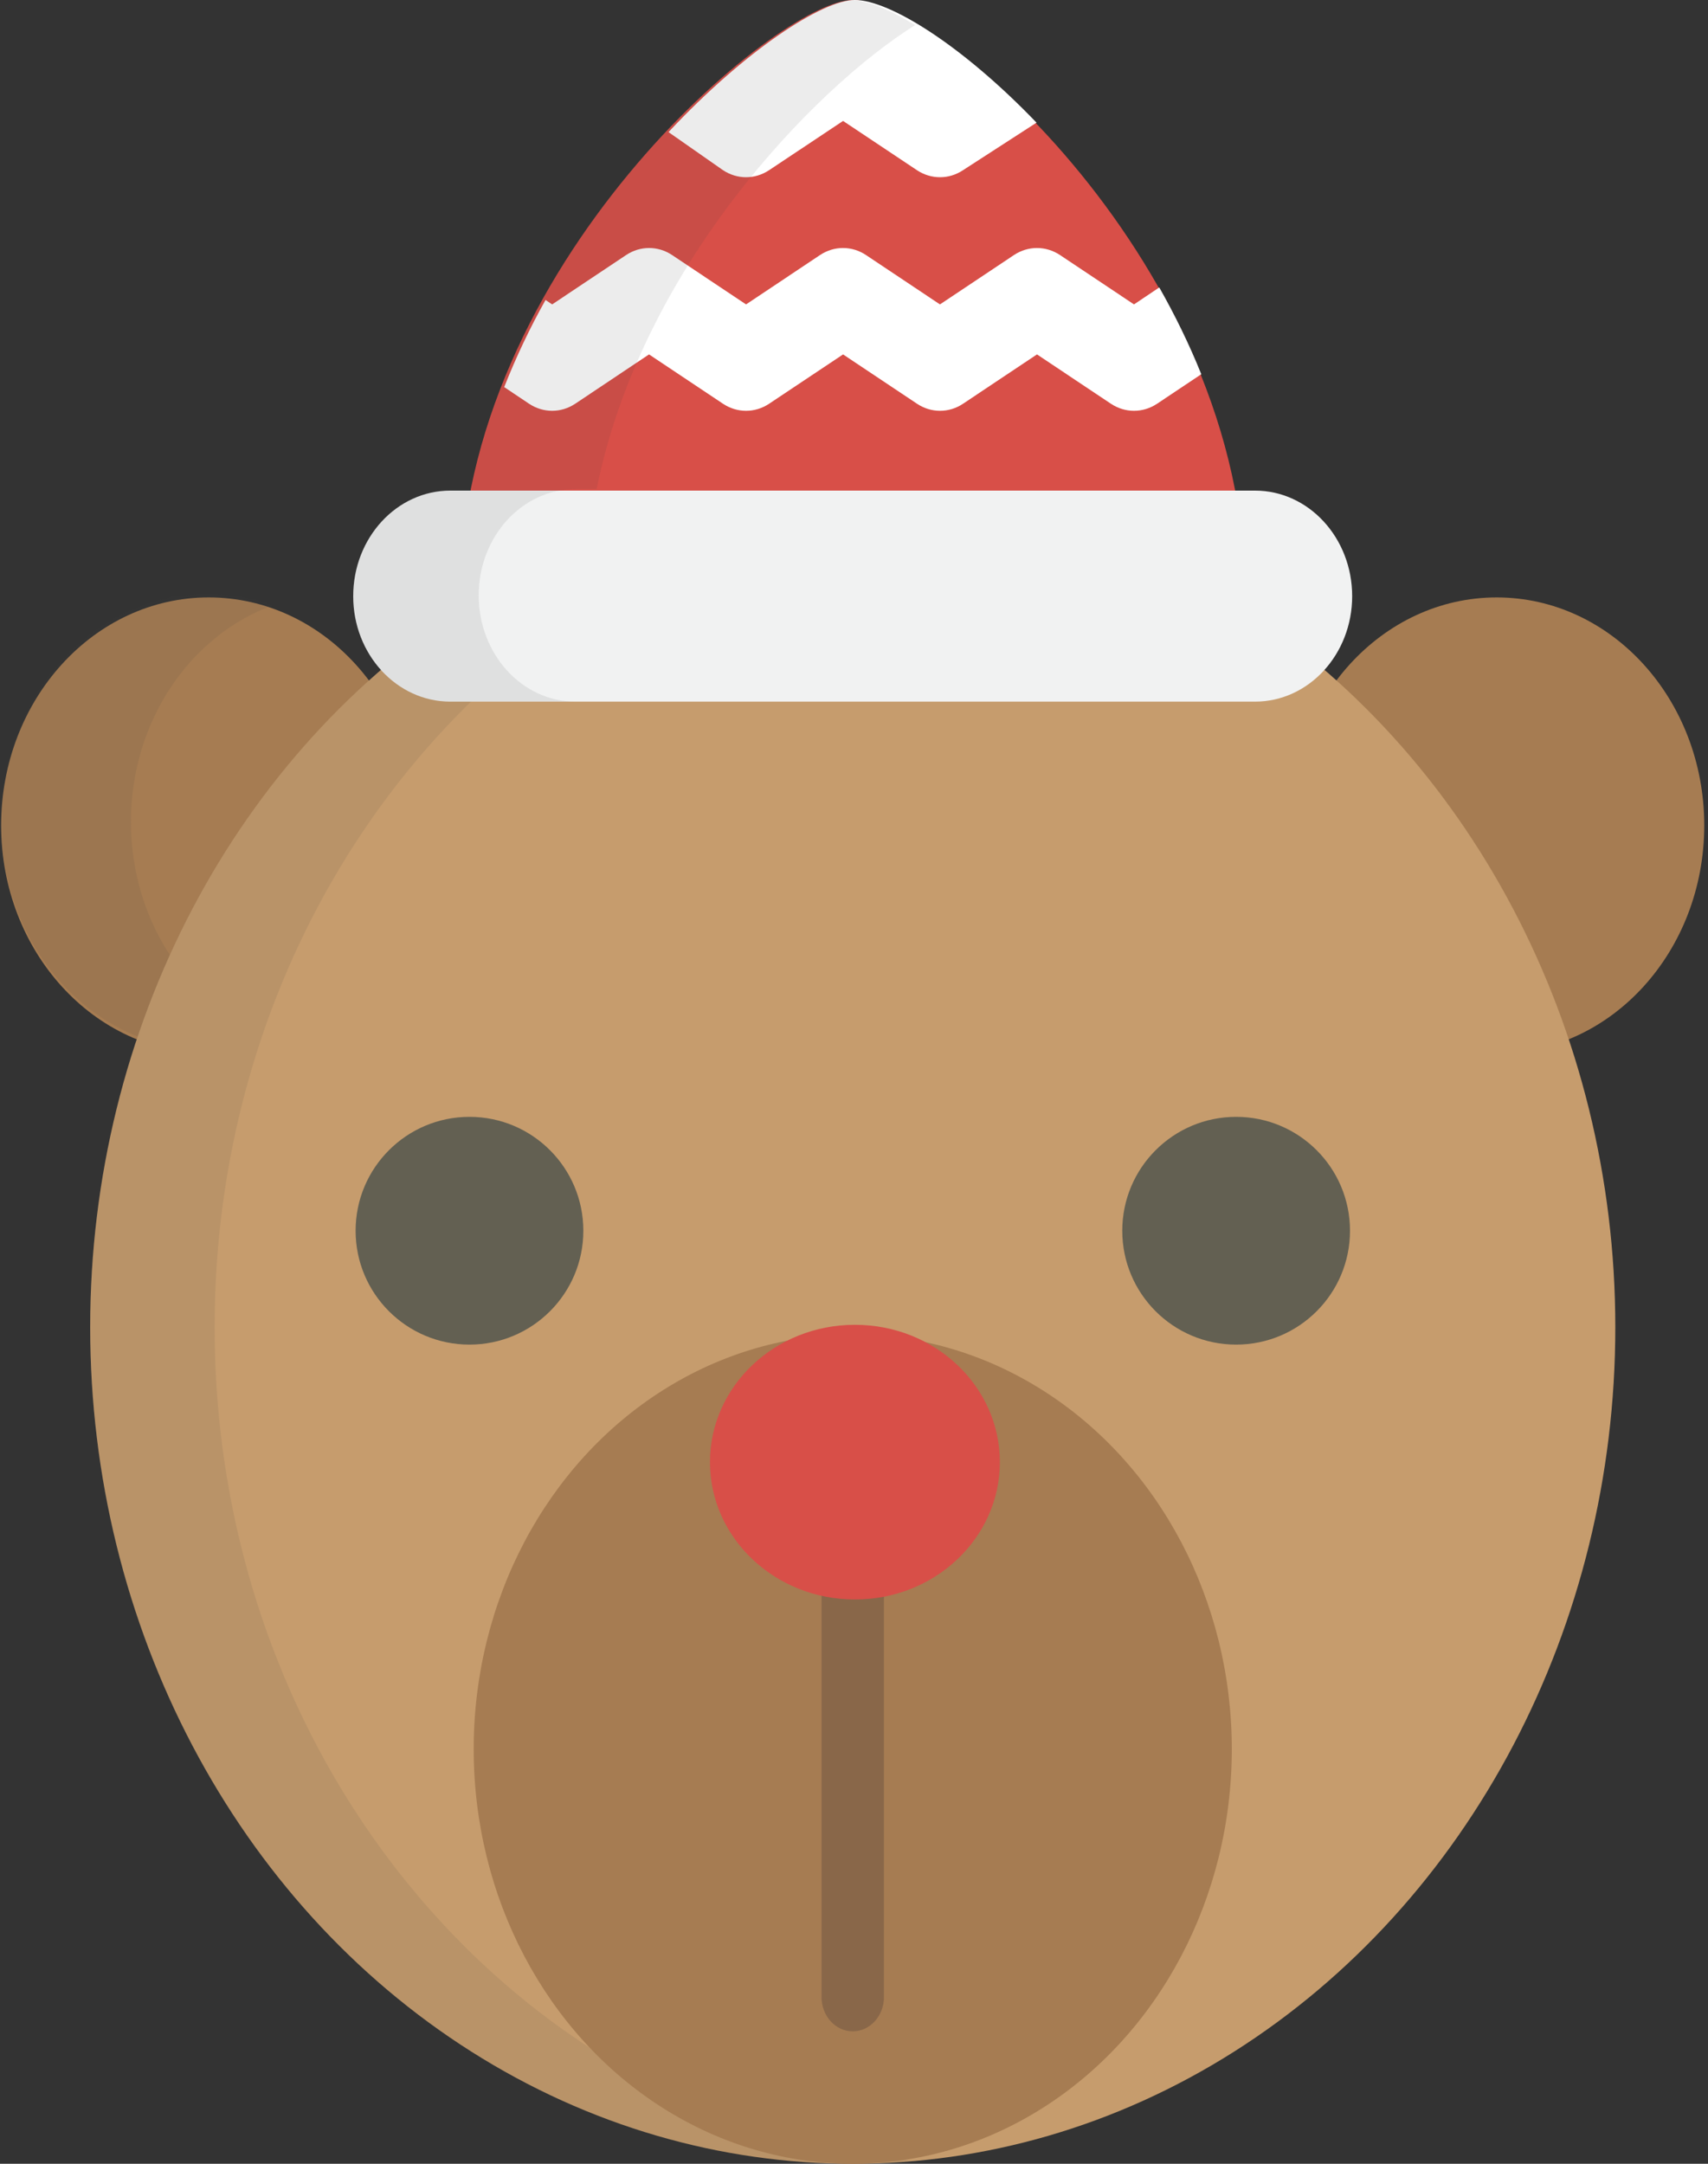 <?xml version="1.0" encoding="UTF-8"?>
<svg width="15px" height="19px" viewBox="0 0 15 19" version="1.1" xmlns="http://www.w3.org/2000/svg" xmlns:xlink="http://www.w3.org/1999/xlink">
    <rect x="0" y="0" width="15" height="19" fill="#333333" stroke="none"/>
    <!-- Generator: Sketch 56.2 (81672) - https://sketch.com -->
    <title>bear</title>
    <desc>Created with Sketch.</desc>
    <g id="Page-1" stroke="none" stroke-width="1" fill="none" fill-rule="evenodd">
        <g id="my_project_none" transform="translate(-1237, -68)" fill-rule="nonzero">
            <g id="bear" transform="translate(1237, 68)">
                <g id="Group" transform="translate(0.008, 5.213)" fill="#A67C52">
                    <ellipse id="Oval" cx="13.136" cy="2.035" rx="1.823" ry="2.002"></ellipse>
                    <ellipse id="Oval" cx="1.825" cy="2.035" rx="1.823" ry="2.002"></ellipse>
                </g>
                <path d="M1.15,7.217 C1.15,6.33 1.673,5.578 2.397,5.314 C2.218,5.249 2.026,5.213 1.827,5.213 C0.822,5.213 0.008,6.11 0.008,7.217 C0.008,8.323 0.822,9.22 1.827,9.22 C2.026,9.22 2.218,9.184 2.397,9.119 C1.673,8.855 1.15,8.103 1.15,7.217 Z" id="Path" fill="#414042" opacity="0.1"></path>
                <ellipse id="Oval" fill="#C69C6D" cx="7.489" cy="11.654" rx="6.697" ry="7.346"></ellipse>
                <path d="M1.885,11.654 C1.885,7.799 4.593,4.638 8.037,4.333 C7.857,4.317 7.675,4.308 7.491,4.308 C3.791,4.308 0.792,7.597 0.792,11.654 C0.792,15.711 3.791,19 7.491,19 C7.675,19 7.857,18.991 8.037,18.976 C4.593,18.67 1.885,15.509 1.885,11.654 Z" id="Path" fill="#414042" opacity="0.1"></path>
                <ellipse id="Oval" fill="#A67C52" cx="7.489" cy="15.359" rx="3.329" ry="3.641"></ellipse>
                <path d="M10.935,5.213 C10.935,2.334 8.234,0 7.489,0 C6.837,0 4.042,2.334 4.042,5.213 L10.935,5.213 Z" id="Path" fill="#D84F48"></path>
                <g id="Group" transform="translate(3.377, 9.995)" fill="#636052">
                    <ellipse id="Oval" cx="0.746" cy="0.812" rx="1" ry="1"></ellipse>
                    <ellipse id="Oval" cx="7.479" cy="0.812" rx="1" ry="1"></ellipse>
                </g>
                <path d="M7.489,17.837 C7.337,17.837 7.215,17.702 7.215,17.536 L7.215,13.786 C7.215,13.62 7.337,13.485 7.489,13.485 C7.64,13.485 7.763,13.62 7.763,13.786 L7.763,17.536 C7.763,17.702 7.64,17.837 7.489,17.837 Z" id="Path" fill="#896749"></path>
                <ellipse id="Oval" fill="#D84F48" cx="7.508" cy="12.839" rx="1.273" ry="1.206"></ellipse>
                <g id="Group" transform="translate(4.395, 0)" fill="#FFFFFF">
                    <path d="M5.786,2.524 L5.564,2.673 L4.915,2.24 C4.79,2.157 4.634,2.157 4.509,2.24 L3.86,2.673 L3.211,2.24 C3.087,2.157 2.93,2.157 2.806,2.24 L2.157,2.673 L1.508,2.24 C1.384,2.157 1.227,2.157 1.103,2.24 L0.454,2.673 L0.396,2.634 C0.26,2.877 0.138,3.133 0.033,3.399 L0.251,3.545 C0.376,3.628 0.532,3.628 0.657,3.545 L1.305,3.112 L1.954,3.545 C2.079,3.628 2.235,3.628 2.36,3.545 L3.009,3.112 L3.658,3.545 C3.782,3.628 3.939,3.628 4.063,3.545 L4.712,3.112 L5.361,3.545 C5.486,3.628 5.642,3.628 5.767,3.545 L6.155,3.286 C6.048,3.02 5.923,2.766 5.786,2.524 Z" id="Path"></path>
                    <path d="M3.009,1.062 L3.657,1.494 C3.782,1.577 3.939,1.577 4.063,1.494 L4.708,1.077 C4.06,0.402 3.419,0 3.111,0 C2.831,0 2.155,0.435 1.476,1.16 L1.954,1.494 C2.079,1.577 2.235,1.577 2.36,1.494 L3.009,1.062 Z" id="Path"></path>
                </g>
                <path d="M11.875,5.235 C11.875,5.746 11.493,6.161 11.022,6.161 L3.955,6.161 C3.484,6.161 3.102,5.746 3.102,5.235 L3.102,5.235 C3.102,4.723 3.484,4.308 3.955,4.308 L11.022,4.308 C11.493,4.308 11.875,4.723 11.875,5.235 L11.875,5.235 Z" id="Path" fill="#F1F2F2"></path>
                <path d="M4.204,5.228 C4.204,4.713 4.584,4.295 5.053,4.295 L5.24,4.295 C5.629,2.351 7.144,0.78 8.037,0.22 C7.802,0.077 7.604,0 7.469,0 C6.892,0 4.627,1.853 4.138,4.295 L3.952,4.295 C3.483,4.295 3.102,4.713 3.102,5.228 C3.102,5.743 3.483,6.161 3.952,6.161 L5.053,6.161 C4.584,6.161 4.204,5.743 4.204,5.228 Z" id="Path" fill="#414042" opacity="0.1"></path>
            </g>
        </g>
    </g>
</svg>
